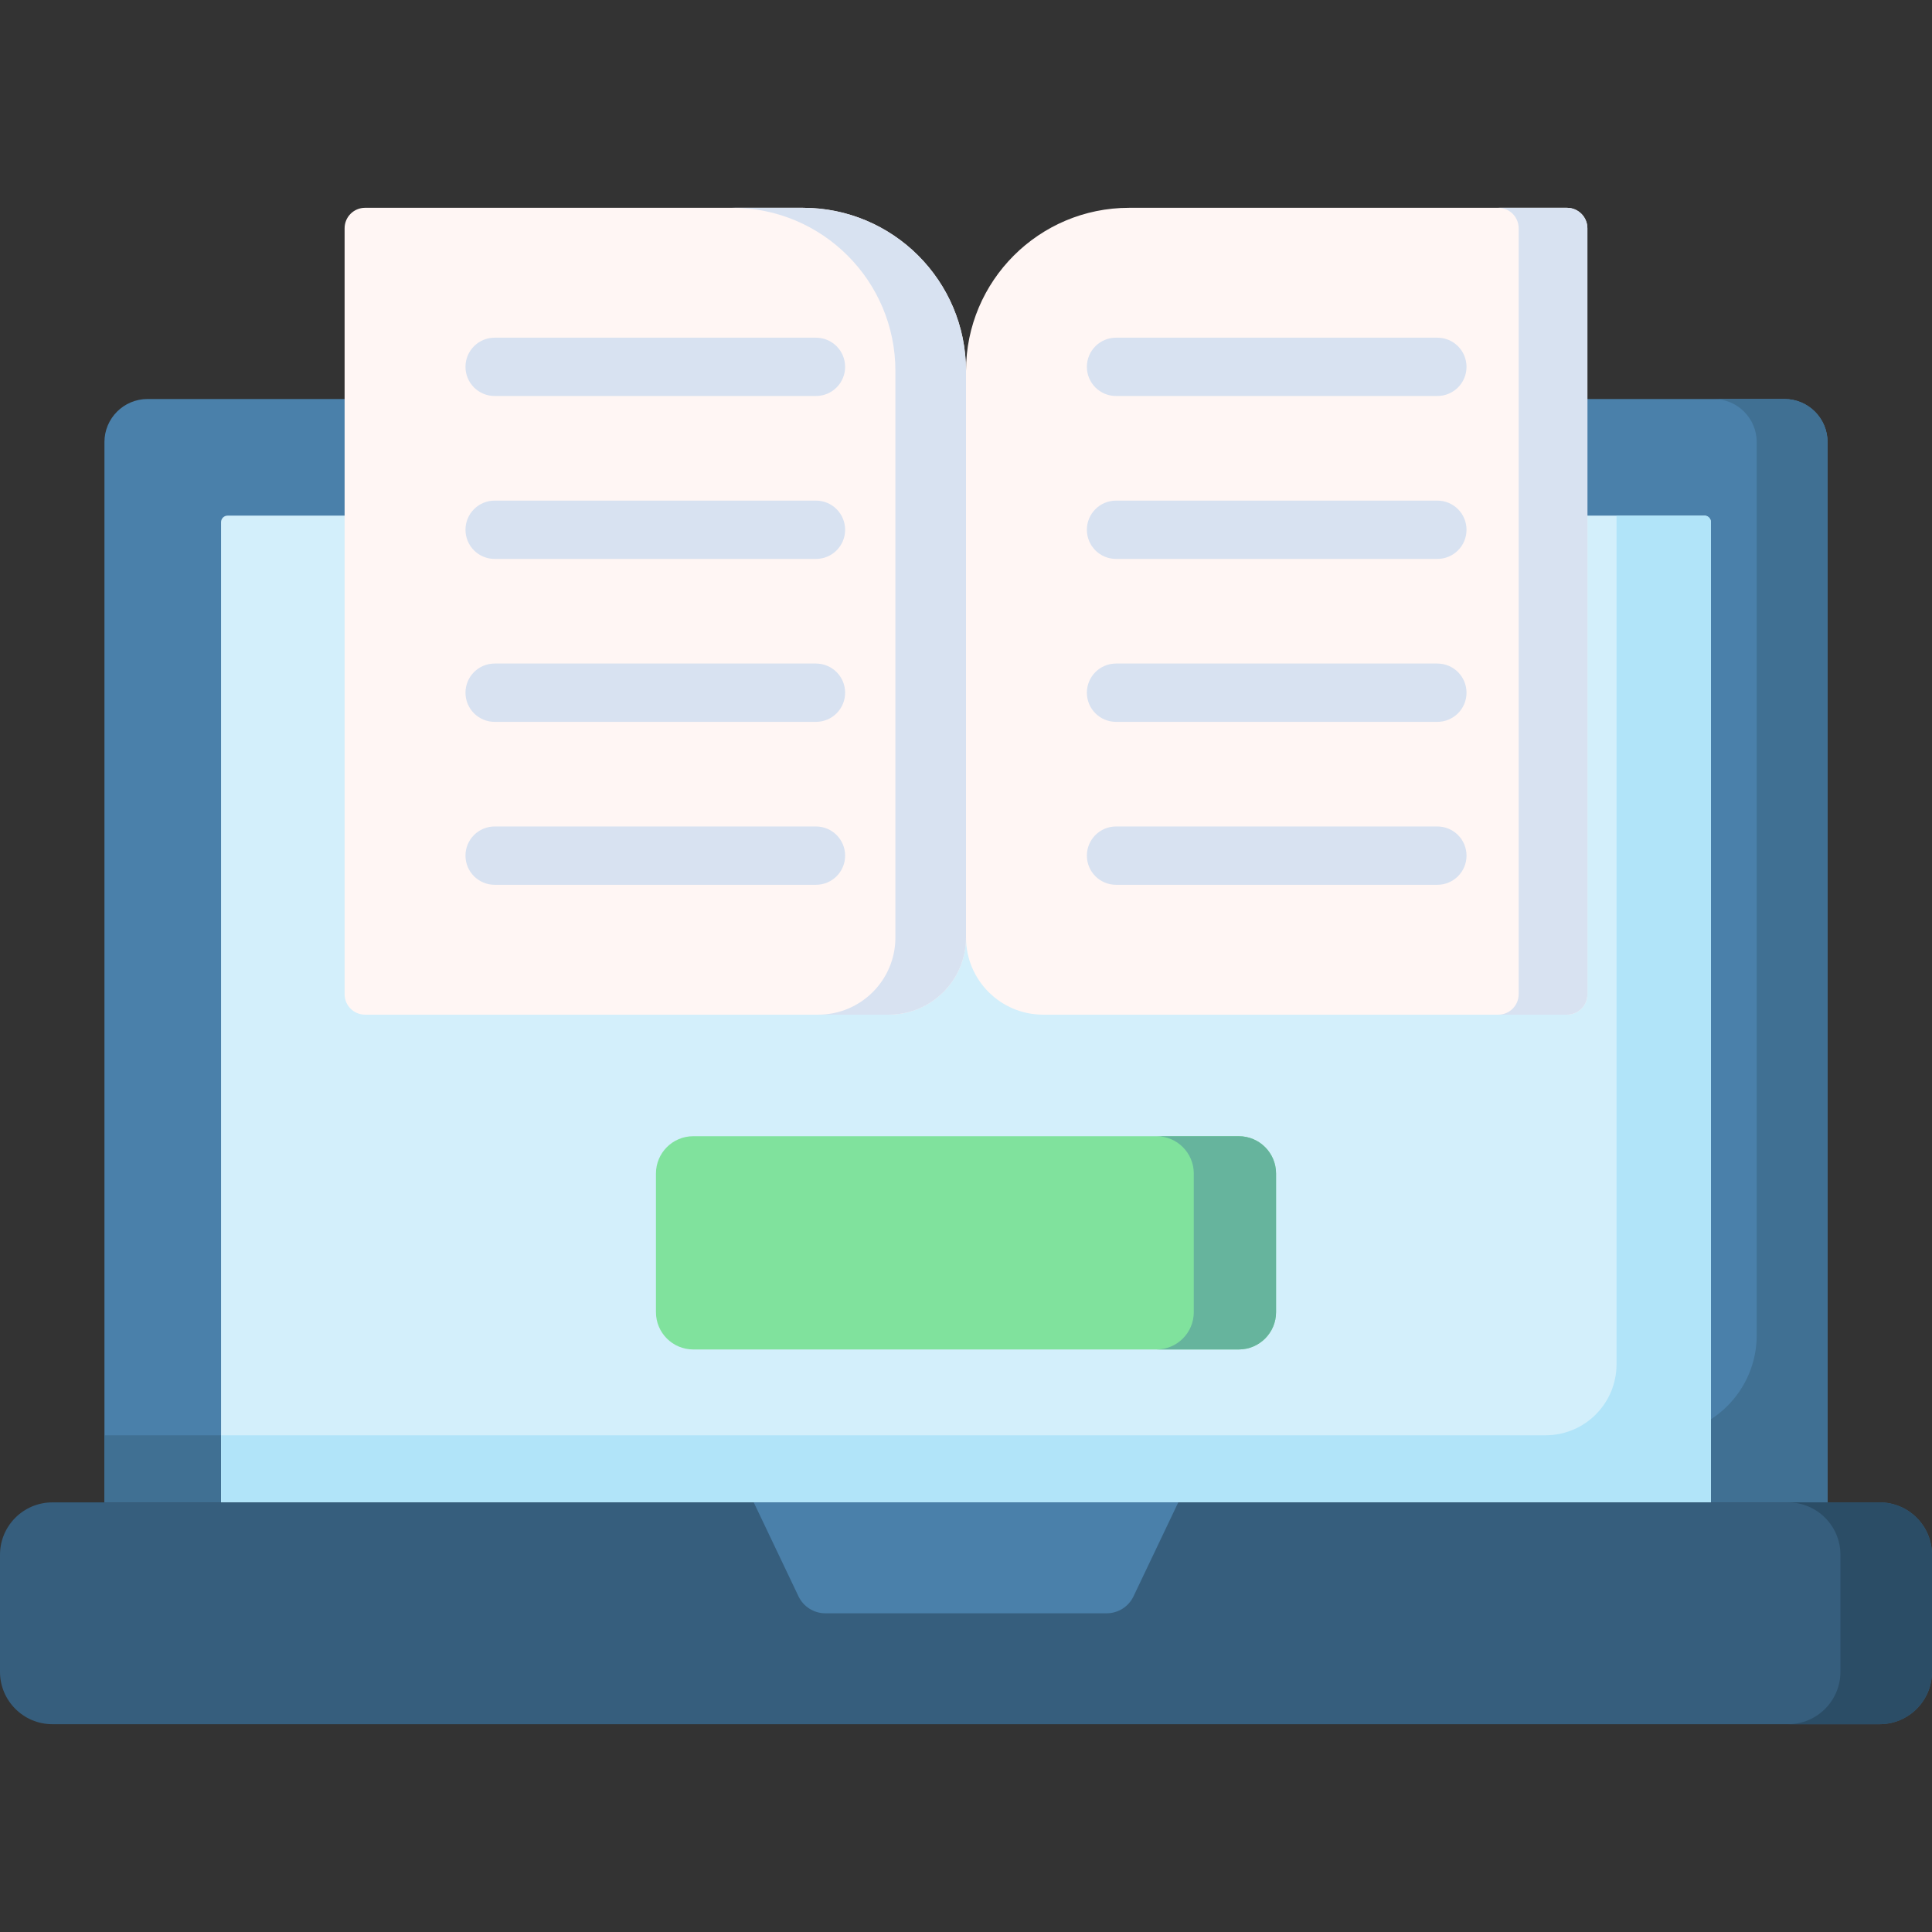 <svg id="Capa_1" enable-background="new 0 0 512 512" height="512" viewBox="0 0 512 512" width="512" xmlns="http://www.w3.org/2000/svg"><rect x="0" y="0" width="512" height="512" fill="#333333" stroke="none"/><g><path d="m484.322 398.149h-456.644v-280.987c0-6.308 5.114-11.421 11.421-11.421h433.8c6.308 0 11.422 5.114 11.422 11.421v280.987z" fill="#4a80aa"/><path d="m484.322 117.162c0-6.308-5.114-11.421-11.421-11.421h-18.776c6.308 0 11.422 5.114 11.422 11.421v236.68c0 14.647-11.874 26.52-26.52 26.52h-411.349v17.786h437.867 18.776v-17.786-263.2z" fill="#407093"/><path d="m58.584 398.149v-259.768c0-.958.777-1.735 1.735-1.735h391.361c.958 0 1.735.777 1.735 1.735v259.767h-394.831z" fill="#d3effb"/><path d="m428.395 136.646v224.919c0 10.382-8.416 18.798-18.798 18.798h-351.013v17.786h369.811 25.021v-17.786-241.982c0-.958-.777-1.735-1.735-1.735z" fill="#b1e4f9"/><path d="m498.121 456.931h-484.242c-7.665 0-13.879-6.213-13.879-13.879v-31.025c0-7.665 6.214-13.879 13.879-13.879h484.242c7.665 0 13.879 6.214 13.879 13.879v31.025c0 7.666-6.214 13.879-13.879 13.879z" fill="#365e7d"/><path d="m498.121 398.149h-24.268c7.665 0 13.879 6.214 13.879 13.879v31.025c0 7.665-6.214 13.879-13.879 13.879h24.268c7.665 0 13.879-6.214 13.879-13.879v-31.025c0-7.666-6.214-13.879-13.879-13.879z" fill="#2b4d66"/><path d="m293.267 427.54h-74.533c-3.045 0-5.818-1.751-7.128-4.5l-11.857-24.891h112.502l-11.857 24.891c-1.309 2.749-4.083 4.5-7.127 4.5z" fill="#4a80aa"/><path d="m415.253 268.899h-138.794c-11.299 0-20.459-9.16-20.459-20.459l-23.862-9.29v-130.713l23.862-10.134c0-23.877 19.357-43.234 43.234-43.234h116.019c2.995 0 5.423 2.428 5.423 5.423v202.985c0 2.994-2.428 5.422-5.423 5.422z" fill="#fff6f4"/><path d="m415.253 55.069h-18.215c2.995 0 5.423 2.428 5.423 5.423v202.985c0 2.995-2.428 5.423-5.423 5.423h18.215c2.995 0 5.423-2.428 5.423-5.423v-202.986c0-2.994-2.428-5.422-5.423-5.422z" fill="#d8e2f1"/><path d="m235.541 268.899h-138.794c-2.995 0-5.423-2.428-5.423-5.423v-202.985c0-2.995 2.428-5.423 5.423-5.423h116.019c23.878 0 43.234 19.357 43.234 43.234v150.138c0 11.299-9.16 20.459-20.459 20.459z" fill="#fff6f4"/><path d="m212.766 55.069h-18.708c23.877 0 43.234 19.357 43.234 43.234v150.137c0 11.299-9.16 20.459-20.459 20.459h18.708c11.299 0 20.459-9.16 20.459-20.459v-150.137c0-23.878-19.357-43.234-43.234-43.234z" fill="#d8e2f1"/><g><g><path d="m216.241 104.943h-85.157c-4.267 0-7.726-3.459-7.726-7.726 0-4.268 3.459-7.726 7.726-7.726h85.157c4.267 0 7.726 3.459 7.726 7.726s-3.459 7.726-7.726 7.726z" fill="#d8e2f1"/></g><g><path d="m216.241 148.121h-85.157c-4.267 0-7.726-3.459-7.726-7.726s3.459-7.726 7.726-7.726h85.157c4.267 0 7.726 3.459 7.726 7.726s-3.459 7.726-7.726 7.726z" fill="#d8e2f1"/></g><g><path d="m216.241 191.299h-85.157c-4.267 0-7.726-3.459-7.726-7.726 0-4.268 3.459-7.726 7.726-7.726h85.157c4.267 0 7.726 3.459 7.726 7.726s-3.459 7.726-7.726 7.726z" fill="#d8e2f1"/></g><g><path d="m216.241 234.478h-85.157c-4.267 0-7.726-3.459-7.726-7.726 0-4.268 3.459-7.726 7.726-7.726h85.157c4.267 0 7.726 3.459 7.726 7.726s-3.459 7.726-7.726 7.726z" fill="#d8e2f1"/></g><g><path d="m380.917 104.943h-85.158c-4.268 0-7.726-3.459-7.726-7.726 0-4.268 3.459-7.726 7.726-7.726h85.158c4.268 0 7.726 3.459 7.726 7.726s-3.458 7.726-7.726 7.726z" fill="#d8e2f1"/></g><g><path d="m380.917 148.121h-85.158c-4.268 0-7.726-3.459-7.726-7.726s3.459-7.726 7.726-7.726h85.158c4.268 0 7.726 3.459 7.726 7.726s-3.458 7.726-7.726 7.726z" fill="#d8e2f1"/></g><g><path d="m380.917 191.299h-85.158c-4.268 0-7.726-3.459-7.726-7.726 0-4.268 3.459-7.726 7.726-7.726h85.158c4.268 0 7.726 3.459 7.726 7.726s-3.458 7.726-7.726 7.726z" fill="#d8e2f1"/></g><g><path d="m380.917 234.478h-85.158c-4.268 0-7.726-3.459-7.726-7.726 0-4.268 3.459-7.726 7.726-7.726h85.158c4.268 0 7.726 3.459 7.726 7.726s-3.458 7.726-7.726 7.726z" fill="#d8e2f1"/></g></g><path d="m328.283 357.621h-144.566c-5.458 0-9.883-4.425-9.883-9.883v-36.746c0-5.458 4.425-9.883 9.883-9.883h144.566c5.458 0 9.883 4.425 9.883 9.883v36.746c0 5.458-4.425 9.883-9.883 9.883z" fill="#80e29d"/><path d="m328.283 301.108h-21.801c5.458 0 9.883 4.425 9.883 9.883v36.746c0 5.458-4.425 9.883-9.883 9.883h21.801c5.458 0 9.883-4.425 9.883-9.883v-36.746c0-5.458-4.425-9.883-9.883-9.883z" fill="#66b49d"/></g></svg>